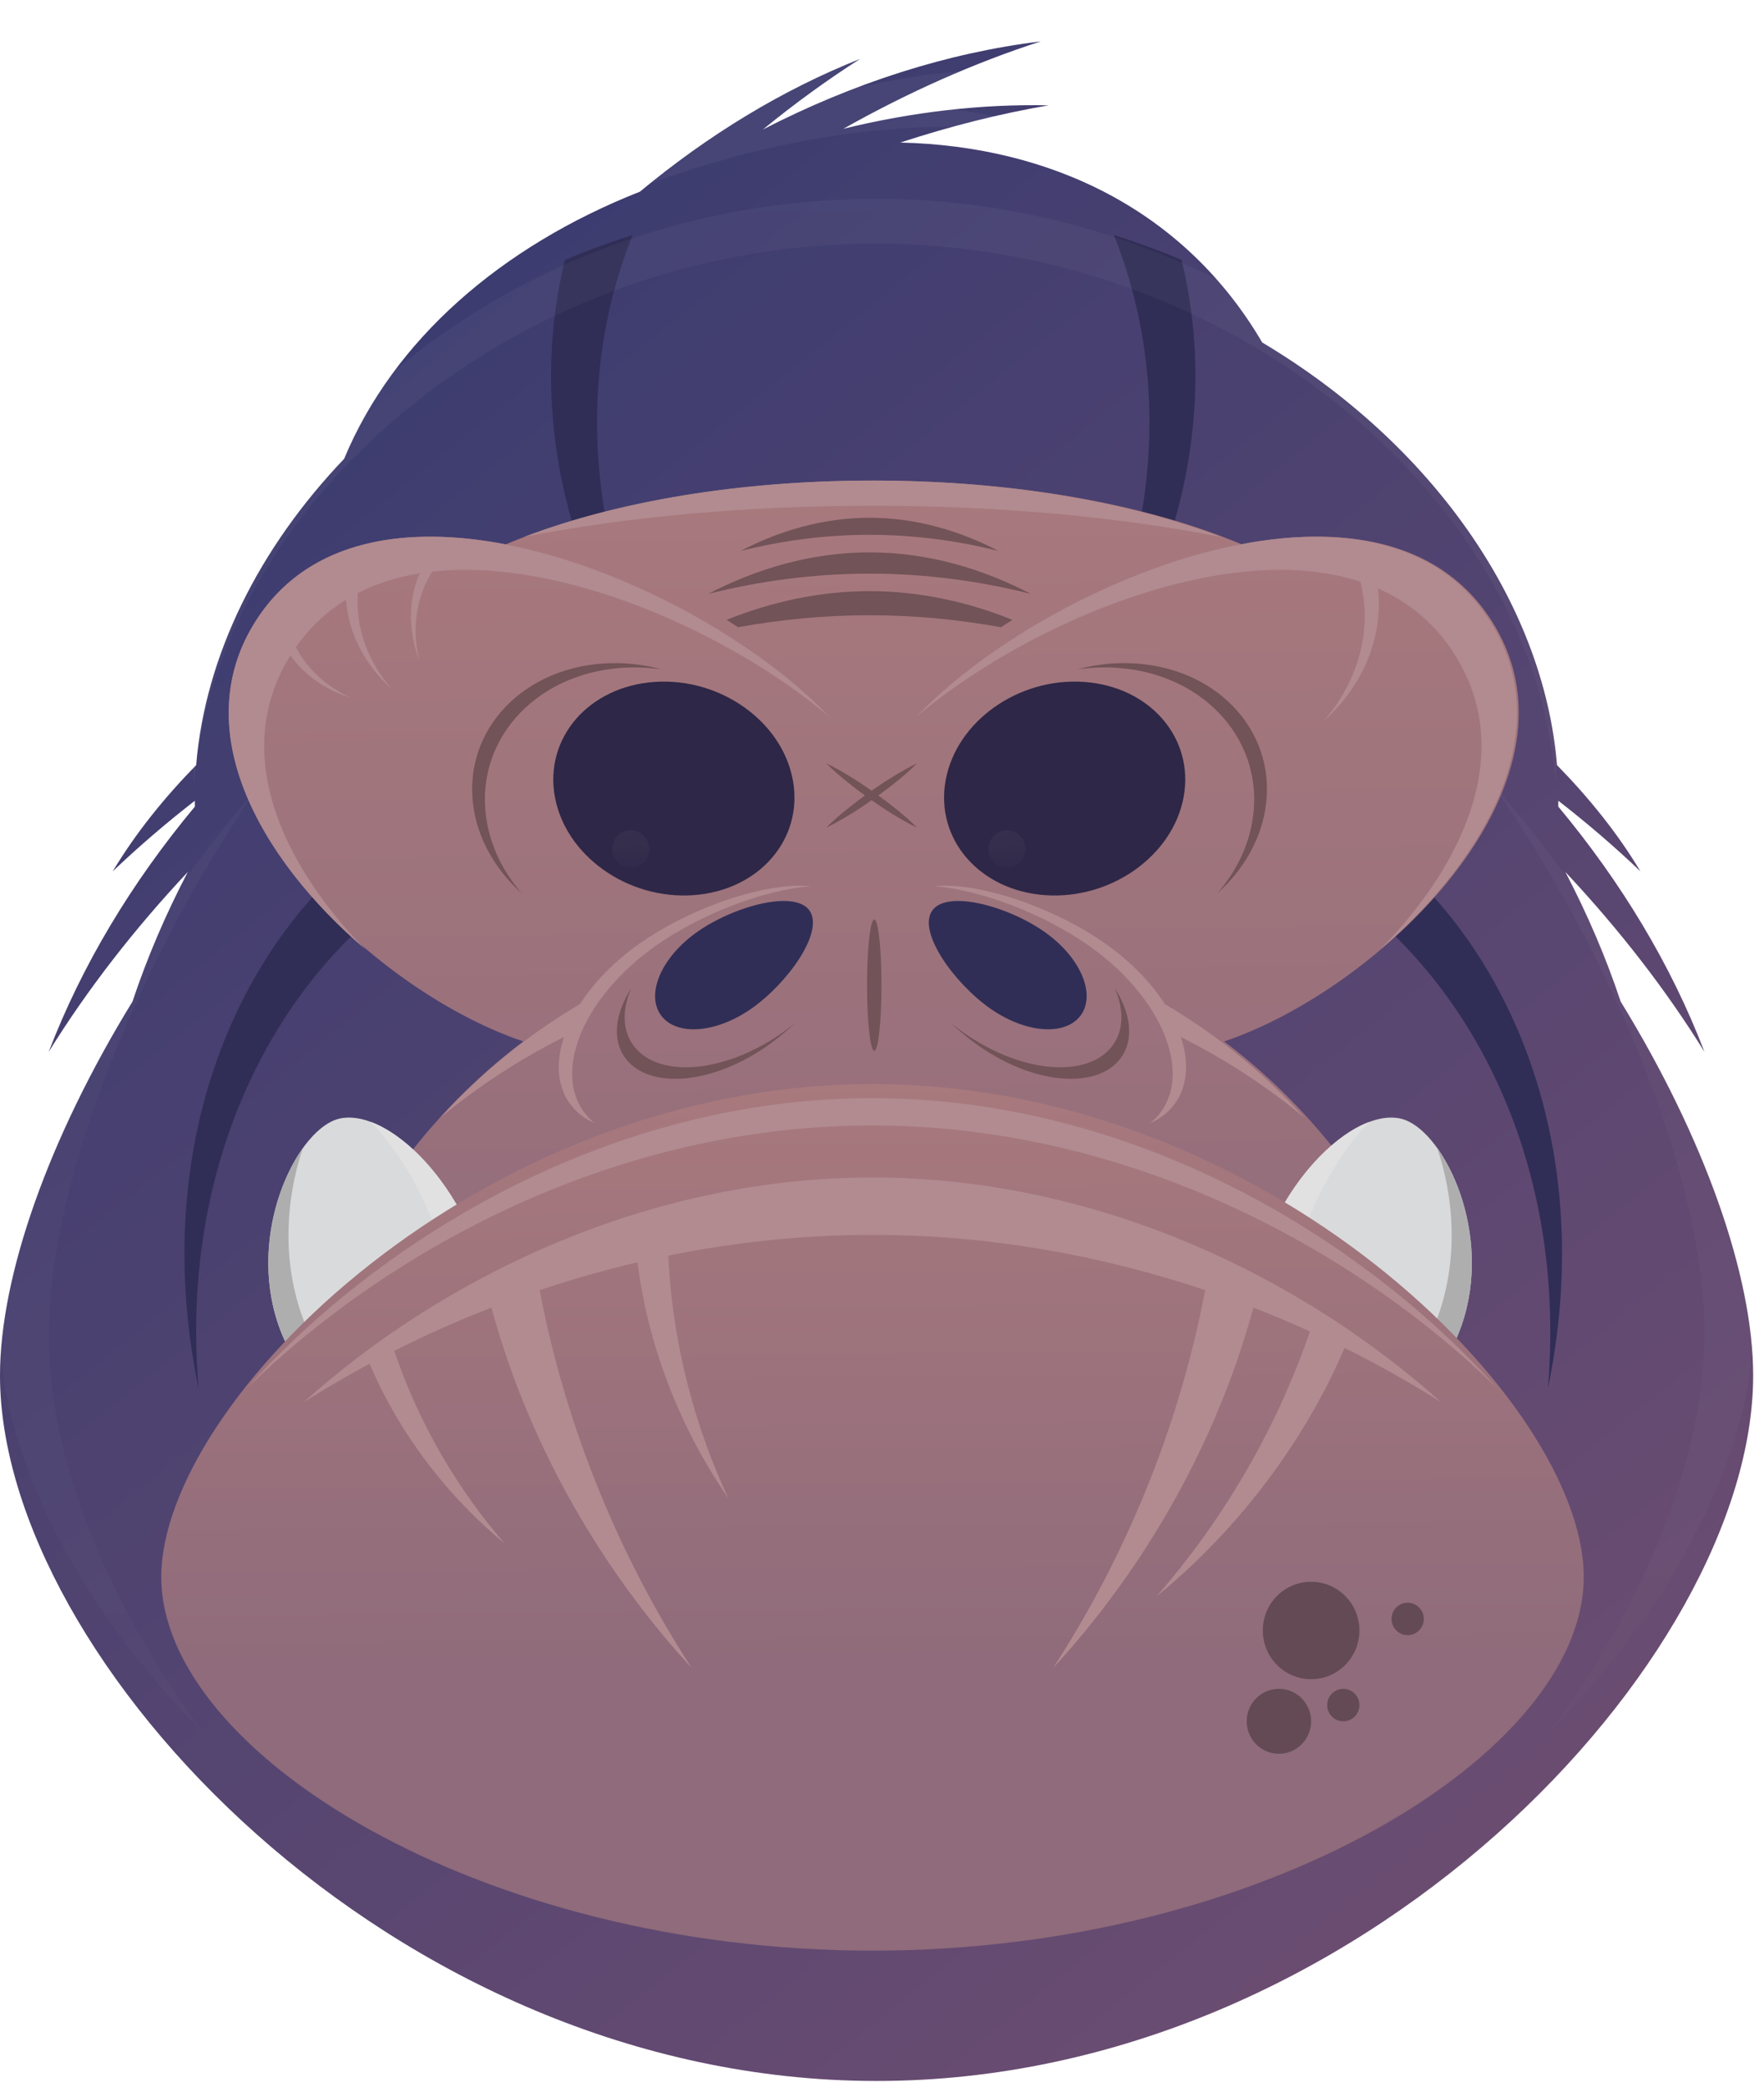 <?xml version="1.0" encoding="UTF-8" standalone="no"?>
<svg width="104px" height="123px" viewBox="0 0 104 123" version="1.1" xmlns="http://www.w3.org/2000/svg" xmlns:xlink="http://www.w3.org/1999/xlink" xmlns:sketch="http://www.bohemiancoding.com/sketch/ns">
    <!-- Generator: Sketch 3.3.3 (12072) - http://www.bohemiancoding.com/sketch -->
    <title>glox copy</title>
    <desc>Created with Sketch.</desc>
    <defs>
        <linearGradient x1="0%" y1="0%" x2="78.075%" y2="109.864%" id="linearGradient-1">
            <stop stop-color="#31386F" offset="0%"></stop>
            <stop stop-color="#5B4771" offset="66.591%"></stop>
            <stop stop-color="#5B4771" offset="66.606%"></stop>
            <stop stop-color="#5B4771" offset="66.606%"></stop>
            <stop stop-color="#5B4771" offset="66.606%"></stop>
            <stop stop-color="#5C4771" offset="66.978%"></stop>
            <stop stop-color="#5C4771" offset="66.978%"></stop>
            <stop stop-color="#5C4771" offset="67.505%"></stop>
            <stop stop-color="#5C4771" offset="67.505%"></stop>
            <stop stop-color="#5C4771" offset="67.505%"></stop>
            <stop stop-color="#5C4771" offset="67.505%"></stop>
            <stop stop-color="#5C4771" offset="67.57%"></stop>
            <stop stop-color="#5C4771" offset="67.948%"></stop>
            <stop stop-color="#5C4771" offset="67.948%"></stop>
            <stop stop-color="#5C4771" offset="67.948%"></stop>
            <stop stop-color="#5C4771" offset="67.948%"></stop>
            <stop stop-color="#5C4771" offset="68.053%"></stop>
            <stop stop-color="#5E4871" offset="70.045%"></stop>
            <stop stop-color="#644A71" offset="79.836%"></stop>
            <stop stop-color="#714F72" offset="100%"></stop>
        </linearGradient>
        <filter x="-50%" y="-50%" width="200%" height="200%" filterUnits="objectBoundingBox" id="filter-2">
            <feOffset dx="0" dy="2" in="SourceAlpha" result="shadowOffsetOuter1"></feOffset>
            <feGaussianBlur stdDeviation="0" in="shadowOffsetOuter1" result="shadowBlurOuter1"></feGaussianBlur>
            <feColorMatrix values="0 0 0 0 0   0 0 0 0 0   0 0 0 0 0  0 0 0 0.042 0" in="shadowBlurOuter1" type="matrix" result="shadowMatrixOuter1"></feColorMatrix>
            <feMerge>
                <feMergeNode in="shadowMatrixOuter1"></feMergeNode>
                <feMergeNode in="SourceGraphic"></feMergeNode>
            </feMerge>
        </filter>
        <linearGradient x1="50%" y1="0%" x2="50.775%" y2="67.865%" id="linearGradient-3">
            <stop stop-color="#A8797D" offset="0%"></stop>
            <stop stop-color="#8F6B7B" offset="100%"></stop>
        </linearGradient>
        <filter x="-50%" y="-50%" width="200%" height="200%" filterUnits="objectBoundingBox" id="filter-4">
            <feOffset dx="0" dy="-1" in="SourceAlpha" result="shadowOffsetInner1"></feOffset>
            <feGaussianBlur stdDeviation="0" in="shadowOffsetInner1" result="shadowBlurInner1"></feGaussianBlur>
            <feComposite in="shadowBlurInner1" in2="SourceAlpha" operator="arithmetic" k2="-1" k3="1" result="shadowInnerInner1"></feComposite>
            <feColorMatrix values="0 0 0 0 0   0 0 0 0 0   0 0 0 0 0  0 0 0 0.106 0" in="shadowInnerInner1" type="matrix" result="shadowMatrixInner1"></feColorMatrix>
            <feMerge>
                <feMergeNode in="SourceGraphic"></feMergeNode>
                <feMergeNode in="shadowMatrixInner1"></feMergeNode>
            </feMerge>
        </filter>
        <linearGradient x1="57.195%" y1="0%" x2="60.263%" y2="123.638%" id="linearGradient-5">
            <stop stop-color="#FFFFFF" stop-opacity="0.04" offset="0%"></stop>
            <stop stop-color="#FFFFFF" stop-opacity="0.01" offset="100%"></stop>
        </linearGradient>
    </defs>
    <g id="Page-1" stroke="none" stroke-width="1" fill="none" fill-rule="evenodd" sketch:type="MSPage">
        <g id="about" sketch:type="MSArtboardGroup" transform="translate(-648, -96)">
            <g id="glox-copy" sketch:type="MSLayerGroup" transform="translate(648, 96)">
                <g id="Group-Copy-3" sketch:type="MSShapeGroup">
                    <path d="M95.551,57.036 C94.687,54.446 93.595,51.893 92.287,49.394 C95.461,52.777 98.216,56.328 100.49,59.998 C98.531,54.886 95.607,50.025 91.87,45.54 C91.873,45.425 91.874,45.311 91.875,45.198 C93.585,46.527 95.202,47.915 96.715,49.359 C95.353,47.086 93.652,44.994 91.797,43.098 C90.998,33.432 84.302,24.076 74.417,18.187 C69.88,10.443 62.027,6.61 53.08,6.402 C56.016,5.44 58.939,4.703 61.828,4.208 C57.842,4.125 53.782,4.599 49.723,5.59 C53.564,3.429 57.462,1.697 61.36,0.439 C55.829,1.117 50.309,2.893 44.982,5.631 C46.849,4.106 48.762,2.715 50.712,1.47 C46.129,3.291 41.77,5.942 37.729,9.297 C29.525,12.534 23.205,18.041 20.289,25.043 C15.279,30.29 12.1,36.625 11.565,43.098 C9.708,44.994 8.009,47.086 6.646,49.359 C8.16,47.915 9.776,46.527 11.486,45.198 C11.487,45.311 11.488,45.425 11.491,45.54 C7.754,50.025 4.831,54.886 2.871,59.998 C5.146,56.328 7.9,52.777 11.074,49.394 C9.765,51.893 8.675,54.446 7.81,57.035 C2.862,65.094 0,73.21 0,79.074 C0,95.755 23.138,120.656 51.68,120.656 C80.223,120.656 103.361,95.755 103.361,79.074 C103.361,73.21 100.499,65.095 95.551,57.036" id="Imported-Layers" fill="url(#linearGradient-1)" filter="url(#filter-2)"></path>
                    <path d="M67.593,28.181 C66.943,34.361 64.549,40.16 60.916,45.171 C66.071,39.663 69.525,32.771 70.312,25.296 C70.677,21.809 70.428,18.457 69.658,15.315 C68.363,14.772 67.033,14.283 65.671,13.853 C67.406,18.202 68.131,23.054 67.593,28.181 Z M37.295,13.853 C35.934,14.283 34.604,14.772 33.308,15.315 C32.538,18.457 32.289,21.809 32.655,25.296 C33.441,32.771 36.895,39.663 42.05,45.171 C38.417,40.16 36.023,34.361 35.374,28.181 C34.835,23.054 35.559,18.202 37.295,13.853 L37.295,13.853 Z M89.085,59.818 C87.789,57.034 86.141,54.601 84.223,52.525 C83.537,53.362 82.793,54.168 82.007,54.934 C84.513,57.346 86.64,60.293 88.25,63.754 C90.856,69.356 91.785,75.588 91.26,81.83 C92.823,74.333 92.235,66.593 89.085,59.818 L89.085,59.818 Z M13.881,59.818 C10.731,66.593 10.143,74.333 11.707,81.83 C11.181,75.588 12.11,69.356 14.716,63.754 C16.326,60.293 18.453,57.346 20.959,54.934 C20.173,54.168 19.429,53.362 18.742,52.525 C16.825,54.601 15.176,57.034 13.881,59.818 L13.881,59.818 Z" id="Imported-Layers-Copy-32" fill="#302E56"></path>
                    <path d="M72.171,61.384 C81.526,58.247 94.334,45.825 87.713,36.247 C84.639,31.801 79.078,30.953 73.197,32.081 C67.529,29.709 59.902,28.325 51.511,28.325 C43.122,28.325 35.494,29.709 29.825,32.081 C23.945,30.953 18.383,31.801 15.31,36.247 C8.689,45.825 21.497,58.247 30.852,61.384 C22.242,67.878 16.652,78.298 16.652,89.951 C16.652,109.428 32.259,113.436 51.511,113.436 C70.764,113.436 86.371,109.428 86.371,89.951 C86.371,78.298 80.781,67.878 72.171,61.384" id="Imported-Layers-Copy-27" fill="url(#linearGradient-3)"></path>
                    <g id="Imported-Layers-Copy-31" transform="translate(15.657, 65.603)">
                        <path d="M58.668,8.342 C56.809,13.72 58.015,19.031 60.412,19.873 C62.811,20.714 68.659,17.876 70.518,12.497 C72.377,7.119 69.542,1.236 67.144,0.395 C64.746,-0.446 60.527,2.963 58.668,8.342" id="Fill-1" fill="#D9DADB"></path>
                        <path d="M12.613,8.342 C14.471,13.72 13.266,19.031 10.868,19.873 C8.47,20.714 2.622,17.876 0.762,12.497 C-1.097,7.119 1.738,1.236 4.136,0.395 C6.535,-0.446 10.754,2.963 12.613,8.342" id="Fill-2" fill="#D9DADB"></path>
                        <path d="M65.076,0.523 C63.164,1.236 60.947,3.404 59.456,6.454 C60.005,6.75 60.548,7.053 61.081,7.363 C62.035,4.521 63.499,2.146 65.076,0.523" id="Fill-3" fill="#E1E1E2"></path>
                        <path d="M70.518,12.497 C70.508,12.527 70.498,12.555 70.488,12.584 C70.498,12.556 70.508,12.527 70.518,12.497 M70.528,12.468 C70.525,12.478 70.522,12.488 70.518,12.497 C70.522,12.488 70.525,12.478 70.528,12.468 M70.54,12.435 C70.536,12.444 70.533,12.454 70.53,12.463 C70.533,12.454 70.536,12.444 70.54,12.435 M71.112,8.456 C71.154,9.756 70.988,11.109 70.54,12.434 C70.988,11.109 71.154,9.756 71.112,8.456 M71.112,8.428 C71.112,8.437 71.112,8.446 71.112,8.455 C71.112,8.446 71.112,8.437 71.112,8.428 M71.11,8.396 C71.111,8.405 71.111,8.414 71.111,8.423 C71.111,8.414 71.111,8.405 71.11,8.396 M71.109,8.37 C71.109,8.375 71.11,8.379 71.11,8.383 C71.11,8.379 71.109,8.375 71.109,8.37 M71.109,8.348 L71.109,8.353 L71.109,8.348" id="Fill-4" fill="#CCCCCC"></path>
                        <path d="M69.08,2.071 C70.045,4.922 70.338,8.47 69.165,11.862 C69.056,12.179 68.931,12.488 68.801,12.791 C69.196,13.124 69.585,13.458 69.964,13.796 C70.159,13.407 70.338,13.005 70.488,12.584 C70.498,12.555 70.508,12.527 70.518,12.497 C70.522,12.488 70.525,12.478 70.528,12.468 C70.529,12.466 70.53,12.465 70.53,12.463 C70.533,12.454 70.536,12.444 70.54,12.435 C70.54,12.435 70.54,12.434 70.54,12.434 C70.988,11.109 71.154,9.756 71.112,8.456 C71.112,8.456 71.112,8.456 71.112,8.455 C71.112,8.446 71.112,8.437 71.112,8.428 C71.111,8.426 71.111,8.424 71.111,8.423 C71.111,8.414 71.111,8.405 71.11,8.396 C71.11,8.391 71.11,8.387 71.11,8.383 C71.11,8.379 71.109,8.375 71.109,8.37 C71.109,8.365 71.109,8.359 71.109,8.353 L71.109,8.348 C71.007,5.854 70.15,3.566 69.08,2.071" id="Fill-5" fill="#AEAEAF"></path>
                        <path d="M6.204,0.523 C7.782,2.146 9.245,4.521 10.2,7.363 C10.733,7.053 11.276,6.75 11.825,6.454 C10.333,3.404 8.117,1.236 6.204,0.523" id="Fill-6" fill="#E1E1E2"></path>
                        <path id="Fill-7" fill="#CCCCCC"></path>
                        <path d="M2.2,2.071 C0.57,4.351 -0.567,8.472 0.715,12.359 C0.715,12.359 0.715,12.359 0.715,12.36 C0.718,12.367 0.72,12.374 0.723,12.381 C0.723,12.383 0.724,12.384 0.724,12.385 C0.728,12.397 0.732,12.409 0.736,12.421 C0.737,12.424 0.738,12.426 0.739,12.429 C0.741,12.434 0.742,12.439 0.744,12.444 C0.745,12.448 0.747,12.454 0.749,12.458 C0.75,12.462 0.751,12.466 0.753,12.47 C0.756,12.479 0.759,12.488 0.762,12.497 C0.765,12.505 0.767,12.512 0.77,12.52 C0.925,12.965 1.112,13.387 1.317,13.796 C1.695,13.458 2.085,13.124 2.48,12.791 C2.349,12.488 2.225,12.179 2.115,11.862 C0.943,8.47 1.236,4.922 2.2,2.071" id="Fill-8" fill="#AEAEAF"></path>
                    </g>
                    <path d="M38.582,40.194 C34.708,40.465 32.081,43.499 32.714,46.969 C33.348,50.44 37.002,53.034 40.876,52.762 C44.751,52.491 47.378,49.458 46.745,45.987 C46.111,42.516 42.456,39.922 38.582,40.194 L38.582,40.194 Z M63.916,40.194 C60.041,39.922 56.387,42.516 55.753,45.987 C55.12,49.458 57.747,52.491 61.622,52.762 C65.496,53.034 69.15,50.44 69.785,46.969 C70.417,43.499 67.79,40.465 63.916,40.194 L63.916,40.194 Z" id="Imported-Layers-Copy-28" fill="#2E2747"></path>
                    <ellipse id="Oval-270" fill="#725357" cx="51.544" cy="58.066" rx="0.426" ry="3.871"></ellipse>
                    <path d="M51.44,114.975 C74.599,114.975 93.373,103.285 93.373,92.948 C93.373,82.61 74.599,63.895 51.44,63.895 C28.281,63.895 9.508,82.61 9.508,92.948 C9.508,103.285 28.281,114.975 51.44,114.975" id="Imported-Layers-Copy-25" fill="url(#linearGradient-3)"></path>
                    <path d="M46.204,54.105 C44.719,54.105 42.591,54.89 41.138,55.905 C39.005,57.394 38.075,59.556 38.948,60.811 C39.345,61.383 40.049,61.668 40.898,61.668 C41.913,61.668 43.137,61.261 44.298,60.451 C46.431,58.961 48.603,55.932 47.73,54.677 C47.452,54.277 46.898,54.105 46.204,54.105 L46.204,54.105 Z M61.551,55.905 C60.098,54.89 57.97,54.105 56.485,54.105 C55.791,54.105 55.237,54.277 54.959,54.677 C54.086,55.932 56.257,58.961 58.391,60.451 C59.551,61.261 60.776,61.668 61.791,61.668 C62.64,61.668 63.344,61.383 63.741,60.811 C64.614,59.556 63.684,57.394 61.551,55.905 L61.551,55.905 Z" id="Imported-Layers" fill="#302E56" filter="url(#filter-4)"></path>
                    <path d="M71.966,31.644 C66.442,29.54 59.271,28.325 51.434,28.325 C43.597,28.325 36.427,29.54 30.902,31.644 C36.944,30.464 43.956,29.81 51.434,29.81 C58.912,29.81 65.924,30.464 71.966,31.644 L71.966,31.644 Z M68.673,59.18 C67.864,57.923 66.685,56.689 65.19,55.632 C62.457,53.698 58.453,52.203 55.661,52.203 C55.443,52.203 55.233,52.212 55.032,52.23 C57.87,52.445 61.609,53.908 64.226,55.76 C68.389,58.705 70.205,62.979 68.501,65.46 C68.306,65.745 68.071,65.992 67.804,66.205 C68.424,65.933 68.941,65.528 69.313,64.985 C70.028,63.943 70.099,62.573 69.62,61.124 C72.254,62.448 74.701,64.044 76.909,65.878 C74.518,63.244 71.739,60.984 68.673,59.18 L68.673,59.18 Z M38.642,55.76 C41.26,53.908 44.998,52.445 47.837,52.23 C47.636,52.212 47.426,52.203 47.209,52.203 C44.415,52.203 40.412,53.698 37.678,55.632 C36.183,56.689 35.004,57.924 34.195,59.18 C31.128,60.984 28.35,63.244 25.96,65.878 C28.167,64.044 30.614,62.448 33.247,61.124 C32.769,62.573 32.841,63.943 33.555,64.985 C33.928,65.528 34.443,65.933 35.063,66.205 C34.797,65.992 34.562,65.745 34.367,65.46 C32.664,62.979 34.479,58.705 38.642,55.76 L38.642,55.76 Z M14.57,81.806 C22.961,73.63 36.043,66.538 50.779,66.34 C50.989,66.337 51.2,66.335 51.411,66.335 C66.405,66.335 79.743,73.513 88.253,81.806 C80.214,72.855 66.712,64.725 51.411,64.725 C36.11,64.725 22.609,72.855 14.57,81.806 Z M17.91,82.645 C19.148,81.86 20.444,81.104 21.79,80.381 C23.651,84.761 26.627,88.409 29.76,90.981 C27.117,87.941 24.741,84.067 23.246,79.621 C25.071,78.701 26.982,77.845 28.971,77.072 C31.259,85.492 35.742,92.859 40.785,98.317 C36.754,92.127 33.42,84.496 31.818,76.044 C33.684,75.417 35.609,74.865 37.585,74.404 C38.249,79.71 40.339,84.56 42.934,88.296 C41.015,84.197 39.646,79.279 39.402,74.008 C43.255,73.226 47.285,72.785 51.434,72.785 C58.399,72.785 65.029,74.023 71.05,76.044 C69.449,84.496 66.114,92.127 62.084,98.317 C67.126,92.859 71.609,85.492 73.897,77.073 C75.034,77.513 76.144,77.984 77.23,78.476 C75.133,84.588 71.841,89.912 68.185,94.095 C72.536,90.543 76.673,85.504 79.274,79.449 C81.276,80.443 83.176,81.516 84.957,82.645 C76.955,75.449 64.908,69.404 51.434,69.404 C37.96,69.404 25.913,75.449 17.91,82.645 L17.91,82.645 Z M21.535,55.955 C16.581,50.895 13.578,44.304 17.122,38.633 C17.986,39.837 19.249,40.684 20.681,41.131 C19.539,40.608 18.544,39.819 17.829,38.785 C17.685,38.576 17.559,38.362 17.444,38.145 C18.268,36.967 19.268,36.046 20.402,35.349 C20.42,35.602 20.45,35.857 20.496,36.114 C20.811,37.845 21.75,39.393 23.071,40.587 C22.121,39.482 21.452,38.171 21.192,36.739 C21.082,36.131 21.055,35.535 21.098,34.957 C22.213,34.385 23.439,34.005 24.744,33.793 C24.654,34 24.573,34.213 24.505,34.436 C24.061,35.895 24.171,37.469 24.714,38.926 C24.421,37.689 24.426,36.408 24.793,35.2 C24.96,34.65 25.194,34.146 25.482,33.694 C26.119,33.623 26.773,33.589 27.439,33.589 C34.695,33.588 43.443,37.672 48.875,42.23 C43.856,36.958 33.629,31.636 25.347,31.636 C21.223,31.636 17.581,32.956 15.306,36.26 C10.815,42.779 15.281,50.616 21.535,55.955 L21.535,55.955 Z M54.043,42.23 C59.473,37.673 68.223,33.588 75.478,33.588 C77.154,33.588 78.75,33.806 80.208,34.286 C80.491,35.407 80.545,36.61 80.32,37.852 C80.006,39.581 79.199,41.163 78.052,42.497 C79.646,41.056 80.78,39.188 81.16,37.098 C81.31,36.269 81.33,35.459 81.237,34.681 C82.928,35.425 84.393,36.573 85.521,38.21 C89.491,43.974 86.46,50.769 81.383,55.955 C87.635,50.616 92.101,42.779 87.611,36.26 C85.336,32.957 81.693,31.636 77.57,31.636 C69.288,31.636 59.061,36.958 54.043,42.23 L54.043,42.23 Z" id="Imported-Layers" fill="#B18B90"></path>
                    <path d="M58.875,32.477 C56.587,31.283 54.002,30.518 51.265,30.518 C48.529,30.518 45.945,31.283 43.657,32.477 C46.049,31.876 48.607,31.522 51.265,31.522 C53.924,31.522 56.482,31.876 58.875,32.477 L58.875,32.477 Z M41.755,35.006 C44.745,34.253 47.943,33.811 51.265,33.811 C54.589,33.811 57.786,34.253 60.777,35.006 C57.917,33.514 54.686,32.557 51.265,32.557 C47.845,32.557 44.615,33.514 41.755,35.006 L41.755,35.006 Z M42.84,36.534 C43.068,36.678 43.293,36.824 43.515,36.97 C46.006,36.52 48.599,36.264 51.265,36.264 C53.932,36.264 56.525,36.52 59.016,36.97 C59.238,36.823 59.463,36.678 59.69,36.534 C57.07,35.479 54.231,34.843 51.265,34.843 C48.301,34.843 45.462,35.479 42.84,36.534 L42.84,36.534 Z M66.996,39.11 C66.757,39.094 66.518,39.085 66.281,39.085 C65.338,39.085 64.412,39.215 63.527,39.454 C64.052,39.377 64.586,39.337 65.126,39.337 C65.374,39.337 65.624,39.346 65.875,39.363 C71.118,39.728 74.674,43.822 73.817,48.506 C73.535,50.047 72.807,51.459 71.775,52.649 C73.211,51.363 74.232,49.697 74.574,47.833 C75.392,43.365 72,39.46 66.996,39.11 L66.996,39.11 Z M35.534,39.11 C30.531,39.46 27.139,43.365 27.957,47.833 C28.298,49.697 29.32,51.363 30.756,52.649 C29.723,51.459 28.996,50.047 28.714,48.506 C27.857,43.822 31.412,39.728 36.656,39.363 C36.907,39.346 37.156,39.337 37.405,39.337 C37.945,39.337 38.479,39.377 39.004,39.454 C38.119,39.215 37.193,39.085 36.25,39.085 C36.012,39.085 35.773,39.094 35.534,39.11 L35.534,39.11 Z" id="Imported-Layers" fill="#725357"></path>
                    <path d="M51.782,46.887 C52.138,46.629 52.49,46.366 52.831,46.087 C53.258,45.744 53.675,45.385 54.068,44.99 C53.566,45.227 53.091,45.502 52.626,45.79 C52.204,46.047 51.794,46.322 51.389,46.605 C50.985,46.323 50.574,46.048 50.153,45.79 C49.687,45.502 49.212,45.227 48.712,44.99 C49.104,45.385 49.522,45.743 49.948,46.087 C50.29,46.365 50.641,46.629 50.997,46.887 C50.641,47.144 50.29,47.408 49.948,47.686 C49.522,48.03 49.104,48.388 48.712,48.782 C49.212,48.545 49.687,48.271 50.153,47.983 C50.574,47.725 50.985,47.45 51.389,47.167 C51.794,47.451 52.204,47.726 52.626,47.983 C53.091,48.272 53.566,48.546 54.068,48.782 C53.675,48.387 53.258,48.029 52.831,47.686 C52.49,47.408 52.138,47.144 51.782,46.887" id="Imported-Layers" fill="#725357"></path>
                    <path d="M103.361,78.104 C103.333,69.814 97.479,57.004 88.053,46.298 C95.76,57.454 100.463,70.088 100.491,78.495 C100.515,85.671 97.15,94.25 91.414,102.019 C98.896,94.333 103.385,85.416 103.361,78.104 L103.361,78.104 Z M0,78.45 C0.025,85.761 4.575,94.649 12.108,102.285 C6.32,94.554 2.897,85.997 2.873,78.822 C2.845,70.414 7.462,57.749 15.094,46.542 C5.74,57.311 -0.028,70.16 0,78.45 L0,78.45 Z M55.852,7.477 C58.221,7.469 60.511,7.664 62.69,8.068 C59.66,6.886 56.332,6.269 52.841,6.199 C55.772,5.236 58.692,4.494 61.579,3.994 C61.279,3.989 60.978,3.987 60.678,3.988 C56.981,4 53.229,4.483 49.478,5.405 C53.312,3.249 57.204,1.519 61.098,0.257 C55.569,0.948 50.055,2.728 44.737,5.462 C46.599,3.942 48.507,2.557 50.453,1.316 C45.876,3.137 41.526,5.78 37.497,9.121 C31.07,11.662 25.806,15.581 22.44,20.51 C27.104,15.872 33.614,12.193 41.194,9.849 C46.22,8.296 51.189,7.493 55.852,7.477 L55.852,7.477 Z M91.763,44.383 C91.708,27.84 73.656,11.645 51.457,11.719 C29.257,11.794 11.316,28.109 11.371,44.652 C11.373,45.206 11.396,45.775 11.438,46.355 C12.534,30.028 30.01,14.434 51.466,14.362 C72.921,14.291 90.502,29.767 91.708,46.086 C91.746,45.506 91.765,44.938 91.763,44.383 L91.763,44.383 Z" id="Imported-Layers" fill="url(#linearGradient-5)"></path>
                    <ellipse id="Oval-260" fill="url(#linearGradient-5)" cx="37.186" cy="50.034" rx="1.087" ry="1.096"></ellipse>
                    <ellipse id="Oval-260-Copy" fill="url(#linearGradient-5)" cx="59.368" cy="50.034" rx="1.087" ry="1.096"></ellipse>
                    <g id="Group" transform="translate(73.503, 93.232)" fill="#634A55">
                        <ellipse id="Oval-262" cx="3.796" cy="2.871" rx="2.847" ry="2.871"></ellipse>
                        <ellipse id="Oval-262-Copy" cx="1.898" cy="8.225" rx="1.898" ry="1.914"></ellipse>
                        <ellipse id="Oval-262-Copy-2" cx="5.694" cy="7.269" rx="0.949" ry="0.957"></ellipse>
                        <ellipse id="Oval-262-Copy-3" cx="9.489" cy="2.191" rx="0.949" ry="0.957"></ellipse>
                    </g>
                </g>
                <path d="M65.729,58.249 C66.267,59.511 66.259,60.721 65.599,61.62 C64.969,62.479 63.854,62.907 62.508,62.907 C60.899,62.907 58.96,62.296 57.12,61.079 C56.769,60.846 56.416,60.586 56.068,60.309 C56.689,60.885 57.345,61.41 58,61.844 C59.753,63.003 61.601,63.586 63.133,63.586 C64.416,63.586 65.478,63.178 66.079,62.359 C66.863,61.29 66.683,59.761 65.729,58.249 L65.729,58.249 Z M40.433,62.907 C39.086,62.907 37.972,62.479 37.342,61.62 C36.682,60.721 36.674,59.511 37.212,58.249 C36.258,59.761 36.077,61.29 36.861,62.359 C37.462,63.178 38.524,63.586 39.807,63.586 C41.34,63.586 43.188,63.003 44.94,61.844 C45.595,61.41 46.252,60.885 46.873,60.309 C46.525,60.586 46.172,60.846 45.82,61.079 C43.98,62.296 42.041,62.907 40.433,62.907 L40.433,62.907 Z" id="Imported-Layers" fill="#725357" sketch:type="MSShapeGroup"></path>
            </g>
        </g>
    </g>
</svg>